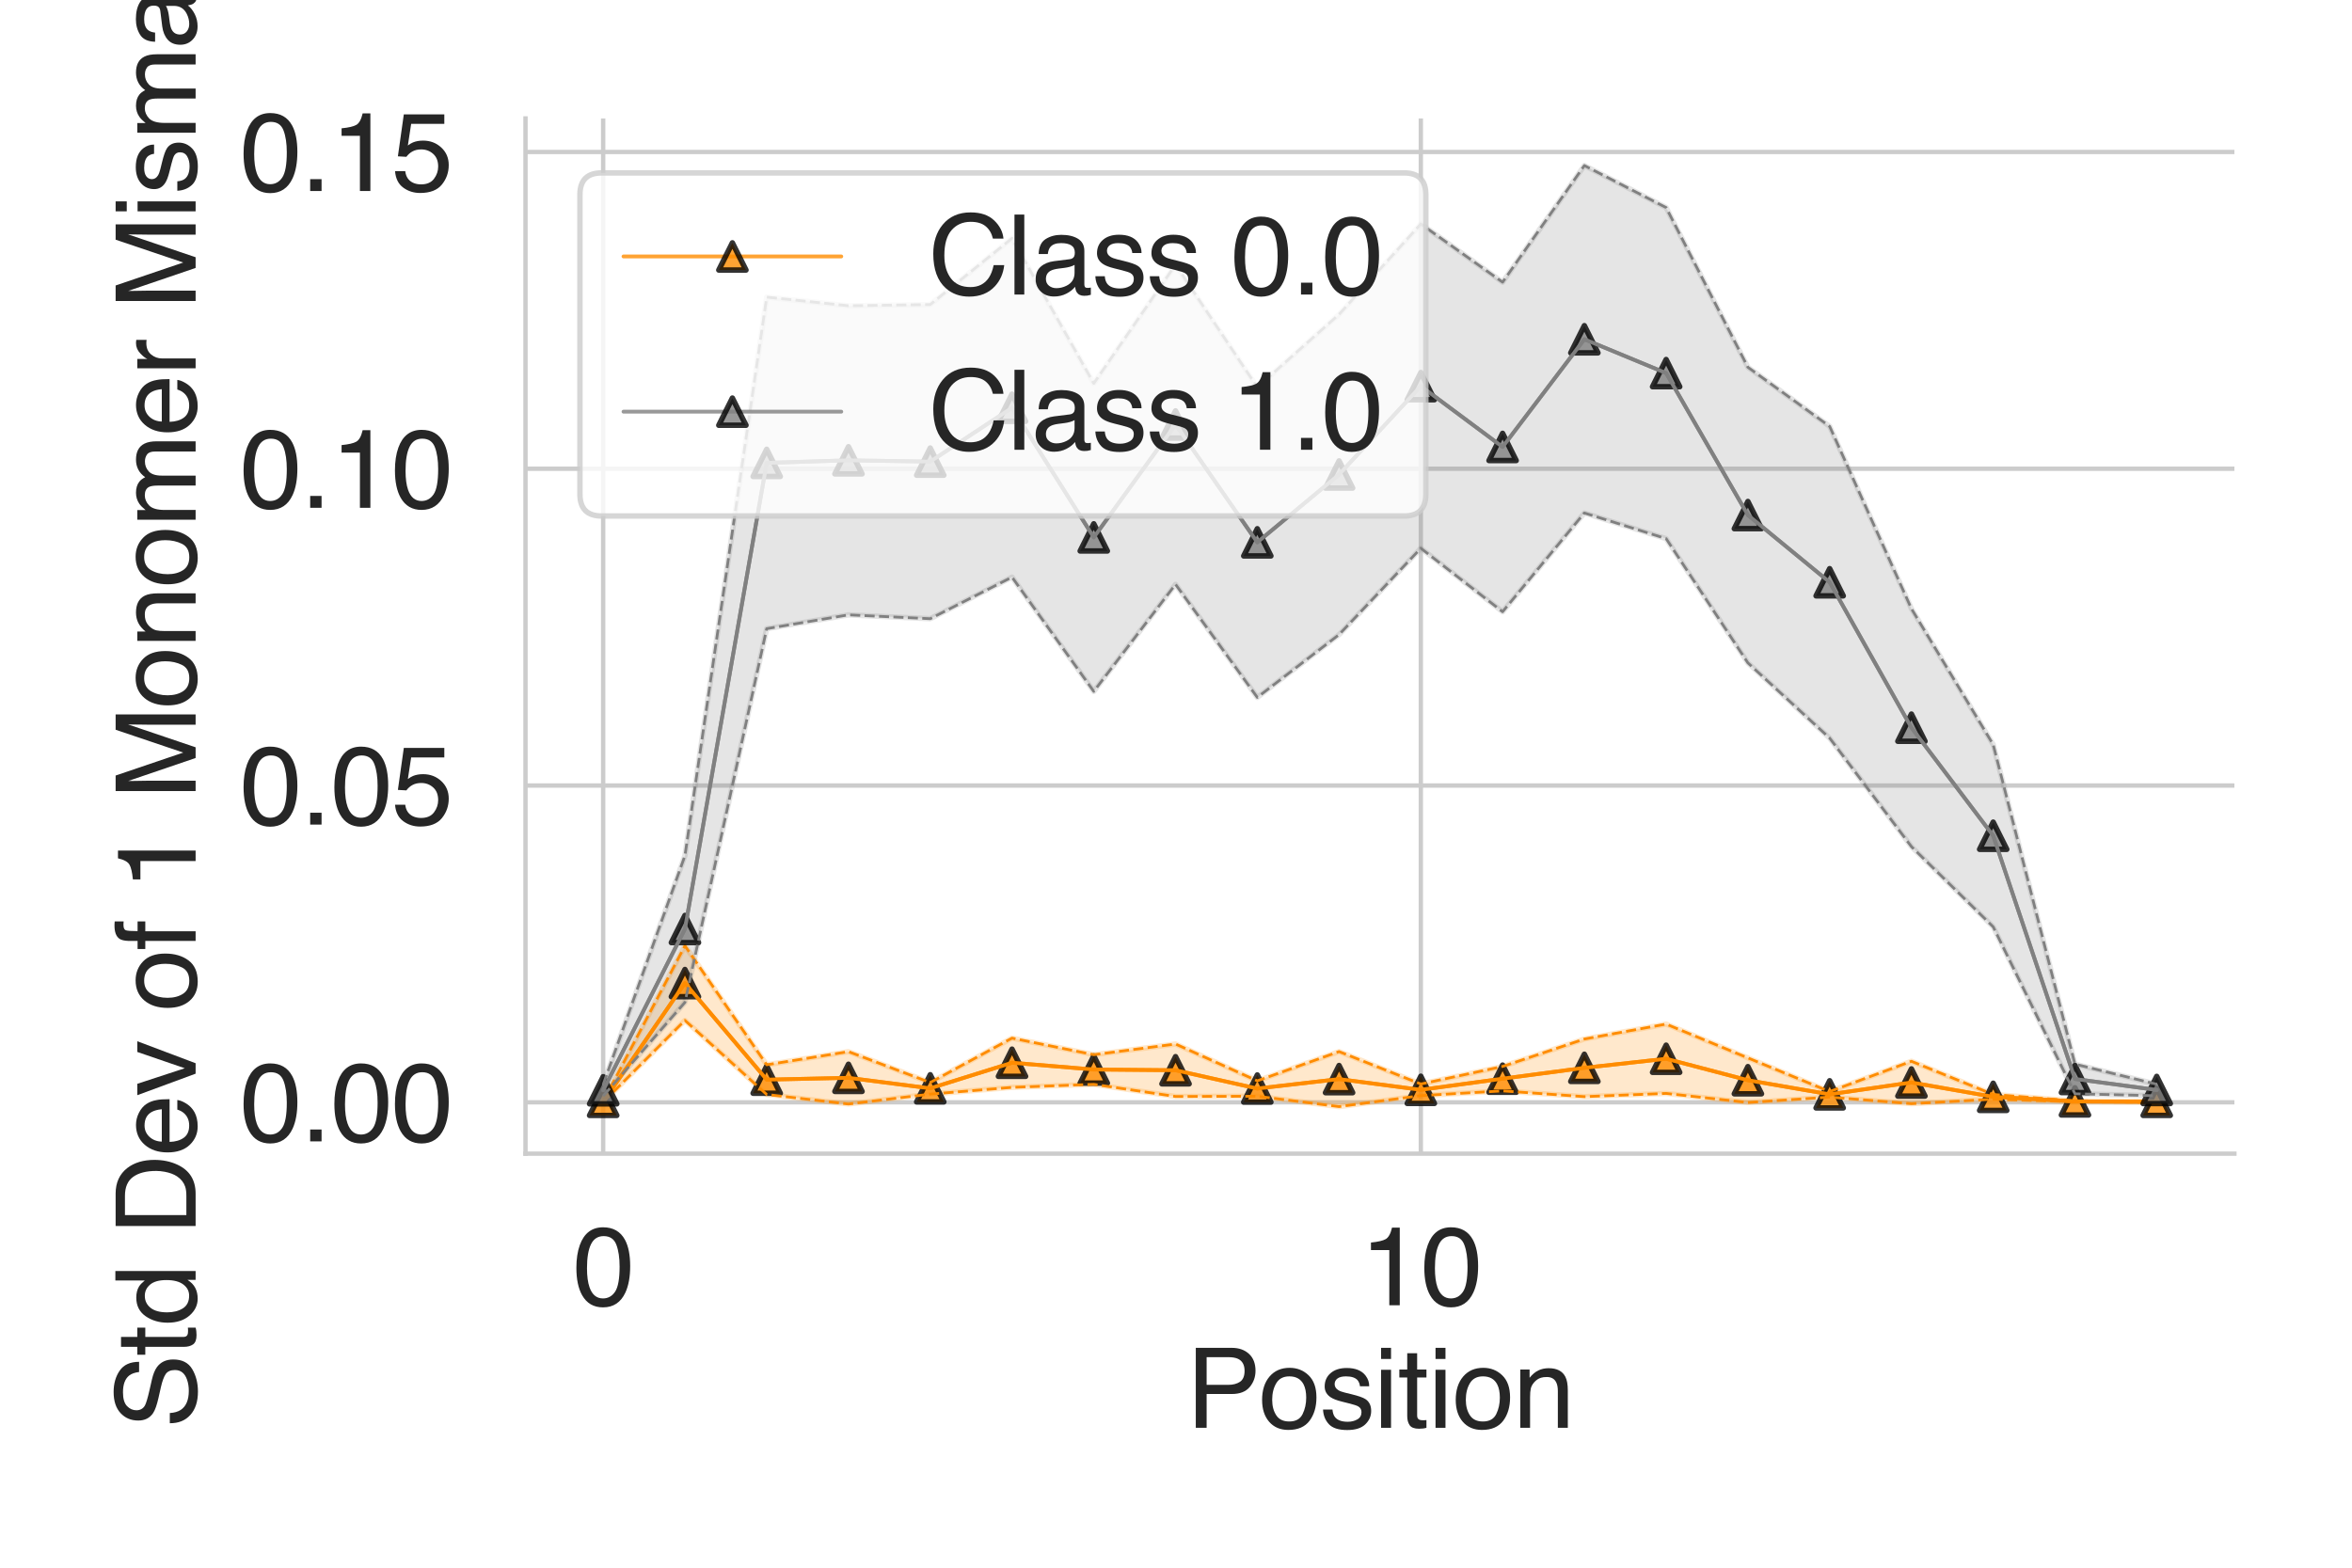 <?xml version="1.0" encoding="utf-8" standalone="no"?>
<!DOCTYPE svg PUBLIC "-//W3C//DTD SVG 1.1//EN"
  "http://www.w3.org/Graphics/SVG/1.1/DTD/svg11.dtd">
<svg height="288pt" version="1.1" viewBox="0 0 432 288" width="432pt" xmlns="http://www.w3.org/2000/svg" xmlns:xlink="http://www.w3.org/1999/xlink">
 <defs>
  <style type="text/css">*{stroke-linecap:butt;stroke-linejoin:round;}</style>
 </defs>
 <g id="figure_1">
  <g id="patch_1">
   <path d="M 0 288 
L 432 288 
L 432 0 
L 0 0 
z
" style="fill:#ffffff;"/>
  </g>
  <g id="axes_1">
   <g id="patch_2">
    <path d="M 96.52 211.94 
L 410.4 211.94 
L 410.4 21.764 
L 96.52 21.764 
z
" style="fill:#ffffff;"/>
   </g>
   <g id="matplotlib.axis_1">
    <g id="xtick_1">
     <g id="line2d_1">
      <path clip-path="url(#pa6055dded6)" d="M 110.787 211.94 
L 110.787 21.764 
" style="fill:none;stroke:#cccccc;stroke-linecap:round;stroke-width:0.8;"/>
     </g>
     <g id="text_1">
      <!-- 0 -->
      <g style="fill:#262626;" transform="translate(105.226 239.787)scale(0.2 -0.2)">
       <defs>
        <path d="M 1731 4475 
Q 2600 4475 2988 3759 
Q 3288 3206 3288 2244 
Q 3288 1331 3016 734 
Q 2622 -122 1728 -122 
Q 922 -122 528 578 
Q 200 1163 200 2147 
Q 200 2909 397 3456 
Q 766 4475 1731 4475 
z
M 1725 391 
Q 2163 391 2422 778 
Q 2681 1166 2681 2222 
Q 2681 2984 2493 3476 
Q 2306 3969 1766 3969 
Q 1269 3969 1039 3501 
Q 809 3034 809 2125 
Q 809 1441 956 1025 
Q 1181 391 1725 391 
z
" id="Helvetica-30" transform="scale(0.016)"/>
       </defs>
       <use xlink:href="#Helvetica-30"/>
      </g>
     </g>
    </g>
    <g id="xtick_2">
     <g id="line2d_2">
      <path clip-path="url(#pa6055dded6)" d="M 260.969 211.94 
L 260.969 21.764 
" style="fill:none;stroke:#cccccc;stroke-linecap:round;stroke-width:0.8;"/>
     </g>
     <g id="text_2">
      <!-- 10 -->
      <g style="fill:#262626;" transform="translate(249.847 239.787)scale(0.2 -0.2)">
       <defs>
        <path d="M 613 3169 
L 613 3600 
Q 1222 3659 1462 3798 
Q 1703 3938 1822 4456 
L 2266 4456 
L 2266 0 
L 1666 0 
L 1666 3169 
L 613 3169 
z
" id="Helvetica-31" transform="scale(0.016)"/>
       </defs>
       <use xlink:href="#Helvetica-31"/>
       <use x="55.615" xlink:href="#Helvetica-30"/>
      </g>
     </g>
    </g>
    <g id="text_3">
     <!-- Position -->
     <g style="fill:#262626;" transform="translate(217.885 262.303)scale(0.2 -0.2)">
      <defs>
       <path d="M 547 4591 
L 2613 4591 
Q 3225 4591 3600 4245 
Q 3975 3900 3975 3275 
Q 3975 2738 3640 2339 
Q 3306 1941 2613 1941 
L 1169 1941 
L 1169 0 
L 547 0 
L 547 4591 
z
M 3347 3272 
Q 3347 3778 2972 3959 
Q 2766 4056 2406 4056 
L 1169 4056 
L 1169 2466 
L 2406 2466 
Q 2825 2466 3086 2644 
Q 3347 2822 3347 3272 
z
" id="Helvetica-50" transform="scale(0.016)"/>
       <path d="M 1741 363 
Q 2300 363 2508 786 
Q 2716 1209 2716 1728 
Q 2716 2197 2566 2491 
Q 2328 2953 1747 2953 
Q 1231 2953 997 2559 
Q 763 2166 763 1609 
Q 763 1075 997 719 
Q 1231 363 1741 363 
z
M 1763 3444 
Q 2409 3444 2856 3012 
Q 3303 2581 3303 1744 
Q 3303 934 2909 406 
Q 2516 -122 1688 -122 
Q 997 -122 590 345 
Q 184 813 184 1600 
Q 184 2444 612 2944 
Q 1041 3444 1763 3444 
z
M 1744 3428 
L 1744 3428 
z
" id="Helvetica-6f" transform="scale(0.016)"/>
       <path d="M 747 1050 
Q 772 769 888 619 
Q 1100 347 1625 347 
Q 1938 347 2175 483 
Q 2413 619 2413 903 
Q 2413 1119 2222 1231 
Q 2100 1300 1741 1391 
L 1294 1503 
Q 866 1609 663 1741 
Q 300 1969 300 2372 
Q 300 2847 642 3140 
Q 984 3434 1563 3434 
Q 2319 3434 2653 2991 
Q 2863 2709 2856 2384 
L 2325 2384 
Q 2309 2575 2191 2731 
Q 1997 2953 1519 2953 
Q 1200 2953 1036 2831 
Q 872 2709 872 2509 
Q 872 2291 1088 2159 
Q 1213 2081 1456 2022 
L 1828 1931 
Q 2434 1784 2641 1647 
Q 2969 1431 2969 969 
Q 2969 522 2630 197 
Q 2291 -128 1597 -128 
Q 850 -128 539 211 
Q 228 550 206 1050 
L 747 1050 
z
M 1578 3428 
L 1578 3428 
z
" id="Helvetica-73" transform="scale(0.016)"/>
       <path d="M 413 3331 
L 984 3331 
L 984 0 
L 413 0 
L 413 3331 
z
M 413 4591 
L 984 4591 
L 984 3953 
L 413 3953 
L 413 4591 
z
" id="Helvetica-69" transform="scale(0.016)"/>
       <path d="M 525 4281 
L 1094 4281 
L 1094 3347 
L 1628 3347 
L 1628 2888 
L 1094 2888 
L 1094 703 
Q 1094 528 1213 469 
Q 1278 434 1431 434 
Q 1472 434 1519 436 
Q 1566 438 1628 444 
L 1628 0 
Q 1531 -28 1426 -40 
Q 1322 -53 1200 -53 
Q 806 -53 665 148 
Q 525 350 525 672 
L 525 2888 
L 72 2888 
L 72 3347 
L 525 3347 
L 525 4281 
z
" id="Helvetica-74" transform="scale(0.016)"/>
       <path d="M 413 3347 
L 947 3347 
L 947 2872 
Q 1184 3166 1450 3294 
Q 1716 3422 2041 3422 
Q 2753 3422 3003 2925 
Q 3141 2653 3141 2147 
L 3141 0 
L 2569 0 
L 2569 2109 
Q 2569 2416 2478 2603 
Q 2328 2916 1934 2916 
Q 1734 2916 1606 2875 
Q 1375 2806 1200 2600 
Q 1059 2434 1017 2257 
Q 975 2081 975 1753 
L 975 0 
L 413 0 
L 413 3347 
z
M 1734 3428 
L 1734 3428 
z
" id="Helvetica-6e" transform="scale(0.016)"/>
      </defs>
      <use xlink:href="#Helvetica-50"/>
      <use x="66.699" xlink:href="#Helvetica-6f"/>
      <use x="122.314" xlink:href="#Helvetica-73"/>
      <use x="172.314" xlink:href="#Helvetica-69"/>
      <use x="194.531" xlink:href="#Helvetica-74"/>
      <use x="222.314" xlink:href="#Helvetica-69"/>
      <use x="244.531" xlink:href="#Helvetica-6f"/>
      <use x="300.146" xlink:href="#Helvetica-6e"/>
     </g>
    </g>
   </g>
   <g id="matplotlib.axis_2">
    <g id="ytick_1">
     <g id="line2d_3">
      <path clip-path="url(#pa6055dded6)" d="M 96.52 202.506 
L 410.4 202.506 
" style="fill:none;stroke:#cccccc;stroke-linecap:round;stroke-width:0.8;"/>
     </g>
     <g id="text_4">
      <!-- 0.00 -->
      <g style="fill:#262626;" transform="translate(44.098 209.68)scale(0.2 -0.2)">
       <defs>
        <path d="M 547 681 
L 1200 681 
L 1200 0 
L 547 0 
L 547 681 
z
" id="Helvetica-2e" transform="scale(0.016)"/>
       </defs>
       <use xlink:href="#Helvetica-30"/>
       <use x="55.615" xlink:href="#Helvetica-2e"/>
       <use x="83.398" xlink:href="#Helvetica-30"/>
       <use x="139.014" xlink:href="#Helvetica-30"/>
      </g>
     </g>
    </g>
    <g id="ytick_2">
     <g id="line2d_4">
      <path clip-path="url(#pa6055dded6)" d="M 96.52 144.31 
L 410.4 144.31 
" style="fill:none;stroke:#cccccc;stroke-linecap:round;stroke-width:0.8;"/>
     </g>
     <g id="text_5">
      <!-- 0.05 -->
      <g style="fill:#262626;" transform="translate(44.098 151.484)scale(0.2 -0.2)">
       <defs>
        <path d="M 791 1141 
Q 847 659 1238 475 
Q 1438 381 1700 381 
Q 2200 381 2440 700 
Q 2681 1019 2681 1406 
Q 2681 1875 2395 2131 
Q 2109 2388 1709 2388 
Q 1419 2388 1211 2275 
Q 1003 2163 856 1963 
L 369 1991 
L 709 4400 
L 3034 4400 
L 3034 3856 
L 1131 3856 
L 941 2613 
Q 1097 2731 1238 2791 
Q 1488 2894 1816 2894 
Q 2431 2894 2859 2497 
Q 3288 2100 3288 1491 
Q 3288 856 2895 371 
Q 2503 -113 1644 -113 
Q 1097 -113 676 195 
Q 256 503 206 1141 
L 791 1141 
z
" id="Helvetica-35" transform="scale(0.016)"/>
       </defs>
       <use xlink:href="#Helvetica-30"/>
       <use x="55.615" xlink:href="#Helvetica-2e"/>
       <use x="83.398" xlink:href="#Helvetica-30"/>
       <use x="139.014" xlink:href="#Helvetica-35"/>
      </g>
     </g>
    </g>
    <g id="ytick_3">
     <g id="line2d_5">
      <path clip-path="url(#pa6055dded6)" d="M 96.52 86.114 
L 410.4 86.114 
" style="fill:none;stroke:#cccccc;stroke-linecap:round;stroke-width:0.8;"/>
     </g>
     <g id="text_6">
      <!-- 0.10 -->
      <g style="fill:#262626;" transform="translate(44.098 93.287)scale(0.2 -0.2)">
       <use xlink:href="#Helvetica-30"/>
       <use x="55.615" xlink:href="#Helvetica-2e"/>
       <use x="83.398" xlink:href="#Helvetica-31"/>
       <use x="139.014" xlink:href="#Helvetica-30"/>
      </g>
     </g>
    </g>
    <g id="ytick_4">
     <g id="line2d_6">
      <path clip-path="url(#pa6055dded6)" d="M 96.52 27.918 
L 410.4 27.918 
" style="fill:none;stroke:#cccccc;stroke-linecap:round;stroke-width:0.8;"/>
     </g>
     <g id="text_7">
      <!-- 0.15 -->
      <g style="fill:#262626;" transform="translate(44.098 35.091)scale(0.2 -0.2)">
       <use xlink:href="#Helvetica-30"/>
       <use x="55.615" xlink:href="#Helvetica-2e"/>
       <use x="83.398" xlink:href="#Helvetica-31"/>
       <use x="139.014" xlink:href="#Helvetica-35"/>
      </g>
     </g>
    </g>
    <g id="text_8">
     <!-- Std Dev of 1 Monomer Mismatch -->
     <g style="fill:#262626;" transform="translate(35.929 262.449)rotate(-90)scale(0.2 -0.2)">
      <defs>
       <path d="M 894 1481 
Q 916 1091 1078 847 
Q 1388 391 2169 391 
Q 2519 391 2806 491 
Q 3363 684 3363 1184 
Q 3363 1559 3128 1719 
Q 2891 1875 2384 1991 
L 1763 2131 
Q 1153 2269 900 2434 
Q 463 2722 463 3294 
Q 463 3913 891 4309 
Q 1319 4706 2103 4706 
Q 2825 4706 3329 4357 
Q 3834 4009 3834 3244 
L 3250 3244 
Q 3203 3613 3050 3809 
Q 2766 4169 2084 4169 
Q 1534 4169 1293 3937 
Q 1053 3706 1053 3400 
Q 1053 3063 1334 2906 
Q 1519 2806 2169 2656 
L 2813 2509 
Q 3278 2403 3531 2219 
Q 3969 1897 3969 1284 
Q 3969 522 3414 194 
Q 2859 -134 2125 -134 
Q 1269 -134 784 303 
Q 300 738 309 1481 
L 894 1481 
z
M 2150 4716 
L 2150 4716 
z
" id="Helvetica-53" transform="scale(0.016)"/>
       <path d="M 769 1634 
Q 769 1097 997 734 
Q 1225 372 1728 372 
Q 2119 372 2370 708 
Q 2622 1044 2622 1672 
Q 2622 2306 2362 2611 
Q 2103 2916 1722 2916 
Q 1297 2916 1033 2591 
Q 769 2266 769 1634 
z
M 1616 3406 
Q 2000 3406 2259 3244 
Q 2409 3150 2600 2916 
L 2600 4606 
L 3141 4606 
L 3141 0 
L 2634 0 
L 2634 466 
Q 2438 156 2169 18 
Q 1900 -119 1553 -119 
Q 994 -119 584 351 
Q 175 822 175 1603 
Q 175 2334 548 2870 
Q 922 3406 1616 3406 
z
" id="Helvetica-64" transform="scale(0.016)"/>
       <path id="Helvetica-20" transform="scale(0.016)"/>
       <path d="M 2250 531 
Q 2566 531 2769 597 
Q 3131 719 3363 1066 
Q 3547 1344 3628 1778 
Q 3675 2038 3675 2259 
Q 3675 3113 3336 3584 
Q 2997 4056 2244 4056 
L 1141 4056 
L 1141 531 
L 2250 531 
z
M 516 4591 
L 2375 4591 
Q 3322 4591 3844 3919 
Q 4309 3313 4309 2366 
Q 4309 1634 4034 1044 
Q 3550 0 2369 0 
L 516 0 
L 516 4591 
z
" id="Helvetica-44" transform="scale(0.016)"/>
       <path d="M 1806 3422 
Q 2163 3422 2497 3255 
Q 2831 3088 3006 2822 
Q 3175 2569 3231 2231 
Q 3281 2000 3281 1494 
L 828 1494 
Q 844 984 1069 676 
Q 1294 369 1766 369 
Q 2206 369 2469 659 
Q 2619 828 2681 1050 
L 3234 1050 
Q 3213 866 3089 639 
Q 2966 413 2813 269 
Q 2556 19 2178 -69 
Q 1975 -119 1719 -119 
Q 1094 -119 659 336 
Q 225 791 225 1609 
Q 225 2416 662 2919 
Q 1100 3422 1806 3422 
z
M 2703 1941 
Q 2669 2306 2544 2525 
Q 2313 2931 1772 2931 
Q 1384 2931 1121 2651 
Q 859 2372 844 1941 
L 2703 1941 
z
M 1753 3428 
L 1753 3428 
z
" id="Helvetica-65" transform="scale(0.016)"/>
       <path d="M 688 3347 
L 1581 622 
L 2516 3347 
L 3131 3347 
L 1869 0 
L 1269 0 
L 34 3347 
L 688 3347 
z
" id="Helvetica-76" transform="scale(0.016)"/>
       <path d="M 553 3856 
Q 566 4206 675 4369 
Q 872 4656 1434 4656 
Q 1488 4656 1544 4653 
Q 1600 4650 1672 4644 
L 1672 4131 
Q 1584 4138 1545 4139 
Q 1506 4141 1472 4141 
Q 1216 4141 1166 4008 
Q 1116 3875 1116 3331 
L 1672 3331 
L 1672 2888 
L 1109 2888 
L 1109 0 
L 553 0 
L 553 2888 
L 88 2888 
L 88 3331 
L 553 3331 
L 553 3856 
z
" id="Helvetica-66" transform="scale(0.016)"/>
       <path d="M 472 4591 
L 1363 4591 
L 2681 709 
L 3991 4591 
L 4872 4591 
L 4872 0 
L 4281 0 
L 4281 2709 
Q 4281 2850 4287 3175 
Q 4294 3500 4294 3872 
L 2984 0 
L 2369 0 
L 1050 3872 
L 1050 3731 
Q 1050 3563 1058 3217 
Q 1066 2872 1066 2709 
L 1066 0 
L 472 0 
L 472 4591 
z
" id="Helvetica-4d" transform="scale(0.016)"/>
       <path d="M 413 3347 
L 969 3347 
L 969 2872 
Q 1169 3119 1331 3231 
Q 1609 3422 1963 3422 
Q 2363 3422 2606 3225 
Q 2744 3113 2856 2894 
Q 3044 3163 3297 3292 
Q 3550 3422 3866 3422 
Q 4541 3422 4784 2934 
Q 4916 2672 4916 2228 
L 4916 0 
L 4331 0 
L 4331 2325 
Q 4331 2659 4164 2784 
Q 3997 2909 3756 2909 
Q 3425 2909 3186 2687 
Q 2947 2466 2947 1947 
L 2947 0 
L 2375 0 
L 2375 2184 
Q 2375 2525 2294 2681 
Q 2166 2916 1816 2916 
Q 1497 2916 1236 2669 
Q 975 2422 975 1775 
L 975 0 
L 413 0 
L 413 3347 
z
" id="Helvetica-6d" transform="scale(0.016)"/>
       <path d="M 428 3347 
L 963 3347 
L 963 2769 
Q 1028 2938 1284 3180 
Q 1541 3422 1875 3422 
Q 1891 3422 1928 3419 
Q 1966 3416 2056 3406 
L 2056 2813 
Q 2006 2822 1964 2825 
Q 1922 2828 1872 2828 
Q 1447 2828 1219 2554 
Q 991 2281 991 1925 
L 991 0 
L 428 0 
L 428 3347 
z
" id="Helvetica-72" transform="scale(0.016)"/>
       <path d="M 844 891 
Q 844 647 1022 506 
Q 1200 366 1444 366 
Q 1741 366 2019 503 
Q 2488 731 2488 1250 
L 2488 1703 
Q 2384 1638 2221 1594 
Q 2059 1550 1903 1531 
L 1563 1488 
Q 1256 1447 1103 1359 
Q 844 1213 844 891 
z
M 2206 2028 
Q 2400 2053 2466 2191 
Q 2503 2266 2503 2406 
Q 2503 2694 2298 2823 
Q 2094 2953 1713 2953 
Q 1272 2953 1088 2716 
Q 984 2584 953 2325 
L 428 2325 
Q 444 2944 830 3186 
Q 1216 3428 1725 3428 
Q 2316 3428 2684 3203 
Q 3050 2978 3050 2503 
L 3050 575 
Q 3050 488 3086 434 
Q 3122 381 3238 381 
Q 3275 381 3322 386 
Q 3369 391 3422 400 
L 3422 -16 
Q 3291 -53 3222 -62 
Q 3153 -72 3034 -72 
Q 2744 -72 2613 134 
Q 2544 244 2516 444 
Q 2344 219 2022 53 
Q 1700 -113 1313 -113 
Q 847 -113 551 170 
Q 256 453 256 878 
Q 256 1344 547 1600 
Q 838 1856 1309 1916 
L 2206 2028 
z
M 1741 3428 
L 1741 3428 
z
" id="Helvetica-61" transform="scale(0.016)"/>
       <path d="M 1703 3444 
Q 2269 3444 2623 3169 
Q 2978 2894 3050 2222 
L 2503 2222 
Q 2453 2531 2275 2736 
Q 2097 2941 1703 2941 
Q 1166 2941 934 2416 
Q 784 2075 784 1575 
Q 784 1072 996 728 
Q 1209 384 1666 384 
Q 2016 384 2220 598 
Q 2425 813 2503 1184 
L 3050 1184 
Q 2956 519 2581 211 
Q 2206 -97 1622 -97 
Q 966 -97 575 383 
Q 184 863 184 1581 
Q 184 2463 612 2953 
Q 1041 3444 1703 3444 
z
M 1616 3428 
L 1616 3428 
z
" id="Helvetica-63" transform="scale(0.016)"/>
       <path d="M 413 4606 
L 975 4606 
L 975 2894 
Q 1175 3147 1334 3250 
Q 1606 3428 2013 3428 
Q 2741 3428 3000 2919 
Q 3141 2641 3141 2147 
L 3141 0 
L 2563 0 
L 2563 2109 
Q 2563 2478 2469 2650 
Q 2316 2925 1894 2925 
Q 1544 2925 1259 2684 
Q 975 2444 975 1775 
L 975 0 
L 413 0 
L 413 4606 
z
" id="Helvetica-68" transform="scale(0.016)"/>
      </defs>
      <use xlink:href="#Helvetica-53"/>
      <use x="66.699" xlink:href="#Helvetica-74"/>
      <use x="94.482" xlink:href="#Helvetica-64"/>
      <use x="150.098" xlink:href="#Helvetica-20"/>
      <use x="177.881" xlink:href="#Helvetica-44"/>
      <use x="250.098" xlink:href="#Helvetica-65"/>
      <use x="305.713" xlink:href="#Helvetica-76"/>
      <use x="355.713" xlink:href="#Helvetica-20"/>
      <use x="383.496" xlink:href="#Helvetica-6f"/>
      <use x="439.111" xlink:href="#Helvetica-66"/>
      <use x="466.895" xlink:href="#Helvetica-20"/>
      <use x="494.678" xlink:href="#Helvetica-31"/>
      <use x="550.293" xlink:href="#Helvetica-20"/>
      <use x="578.076" xlink:href="#Helvetica-4d"/>
      <use x="661.377" xlink:href="#Helvetica-6f"/>
      <use x="716.992" xlink:href="#Helvetica-6e"/>
      <use x="772.607" xlink:href="#Helvetica-6f"/>
      <use x="828.223" xlink:href="#Helvetica-6d"/>
      <use x="911.523" xlink:href="#Helvetica-65"/>
      <use x="967.139" xlink:href="#Helvetica-72"/>
      <use x="1000.439" xlink:href="#Helvetica-20"/>
      <use x="1028.223" xlink:href="#Helvetica-4d"/>
      <use x="1111.523" xlink:href="#Helvetica-69"/>
      <use x="1133.74" xlink:href="#Helvetica-73"/>
      <use x="1183.74" xlink:href="#Helvetica-6d"/>
      <use x="1267.041" xlink:href="#Helvetica-61"/>
      <use x="1322.656" xlink:href="#Helvetica-74"/>
      <use x="1350.439" xlink:href="#Helvetica-63"/>
      <use x="1400.439" xlink:href="#Helvetica-68"/>
     </g>
    </g>
   </g>
   <g id="PolyCollection_1">
    <defs>
     <path d="M 110.787 -85.643 
L 110.787 -85.522 
L 125.805 -100.54 
L 140.824 -86.93 
L 155.842 -85.178 
L 170.86 -86.999 
L 185.878 -88.238 
L 200.896 -88.796 
L 215.915 -86.565 
L 230.933 -86.611 
L 245.951 -84.704 
L 260.969 -86.723 
L 275.987 -87.59 
L 291.005 -86.535 
L 306.024 -87.127 
L 321.042 -85.456 
L 336.06 -86.452 
L 351.078 -85.242 
L 366.096 -86.066 
L 381.115 -85.59 
L 396.133 -85.522 
L 396.133 -85.651 
L 396.133 -85.651 
L 381.115 -85.74 
L 366.096 -86.94 
L 351.078 -93.036 
L 336.06 -87.468 
L 321.042 -93.654 
L 306.024 -99.866 
L 291.005 -97.121 
L 275.987 -92.08 
L 260.969 -88.855 
L 245.951 -94.815 
L 230.933 -89.439 
L 215.915 -96.204 
L 200.896 -94.24 
L 185.878 -97.288 
L 170.86 -89.128 
L 155.842 -94.806 
L 140.824 -92.389 
L 125.805 -114.254 
L 110.787 -85.643 
z
" id="mc7bebf1127" style="stroke:#ff8c00;stroke-opacity:0.2;"/>
    </defs>
    <g clip-path="url(#pa6055dded6)">
     <use style="fill:#ff8c00;fill-opacity:0.2;stroke:#ff8c00;stroke-opacity:0.2;" x="0" xlink:href="#mc7bebf1127" y="288"/>
    </g>
   </g>
   <g id="PolyCollection_2">
    <defs>
     <path d="M 110.787 -88.75 
L 110.787 -86.656 
L 125.805 -103.855 
L 140.824 -172.504 
L 155.842 -175.043 
L 170.86 -174.338 
L 185.878 -181.971 
L 200.896 -160.981 
L 215.915 -180.645 
L 230.933 -159.879 
L 245.951 -171.415 
L 260.969 -187.275 
L 275.987 -175.62 
L 291.005 -193.758 
L 306.024 -189.045 
L 321.042 -166.214 
L 336.06 -152.398 
L 351.078 -132.461 
L 366.096 -117.724 
L 381.115 -87.061 
L 396.133 -86.702 
L 396.133 -88.817 
L 396.133 -88.817 
L 381.115 -92.509 
L 366.096 -151.213 
L 351.078 -176.179 
L 336.06 -209.669 
L 321.042 -220.537 
L 306.024 -249.869 
L 291.005 -257.592 
L 275.987 -236.165 
L 260.969 -246.859 
L 245.951 -230.252 
L 230.933 -216.855 
L 215.915 -239.388 
L 200.896 -217.571 
L 185.878 -244.221 
L 170.86 -232.056 
L 155.842 -231.83 
L 140.824 -233.425 
L 125.805 -130.81 
L 110.787 -88.75 
z
" id="macba508066" style="stroke:#808080;stroke-opacity:0.2;"/>
    </defs>
    <g clip-path="url(#pa6055dded6)">
     <use style="fill:#808080;fill-opacity:0.2;stroke:#808080;stroke-opacity:0.2;" x="0" xlink:href="#macba508066" y="288"/>
    </g>
   </g>
   <g id="line2d_7">
    <path clip-path="url(#pa6055dded6)" d="M 110.787 202.418 
L 125.805 180.603 
L 140.824 198.341 
L 155.842 198.008 
L 170.86 199.937 
L 185.878 195.237 
L 200.896 196.482 
L 215.915 196.615 
L 230.933 199.975 
L 245.951 198.24 
L 260.969 200.211 
L 275.987 198.165 
L 291.005 196.172 
L 306.024 194.503 
L 321.042 198.445 
L 336.06 201.04 
L 351.078 198.861 
L 366.096 201.497 
L 381.115 202.335 
L 396.133 202.414 
" style="fill:none;stroke:#ff8c00;stroke-linecap:round;stroke-opacity:0.8;stroke-width:0.7;"/>
    <defs>
     <path d="M 0 -2.5 
L -2.5 2.5 
L 2.5 2.5 
z
" id="me141e9118b" style="stroke:#000000;stroke-linejoin:miter;stroke-opacity:0.8;"/>
    </defs>
    <g clip-path="url(#pa6055dded6)">
     <use style="fill:#ff8c00;fill-opacity:0.8;stroke:#000000;stroke-linejoin:miter;stroke-opacity:0.8;" x="110.787" xlink:href="#me141e9118b" y="202.418"/>
     <use style="fill:#ff8c00;fill-opacity:0.8;stroke:#000000;stroke-linejoin:miter;stroke-opacity:0.8;" x="125.805" xlink:href="#me141e9118b" y="180.603"/>
     <use style="fill:#ff8c00;fill-opacity:0.8;stroke:#000000;stroke-linejoin:miter;stroke-opacity:0.8;" x="140.824" xlink:href="#me141e9118b" y="198.341"/>
     <use style="fill:#ff8c00;fill-opacity:0.8;stroke:#000000;stroke-linejoin:miter;stroke-opacity:0.8;" x="155.842" xlink:href="#me141e9118b" y="198.008"/>
     <use style="fill:#ff8c00;fill-opacity:0.8;stroke:#000000;stroke-linejoin:miter;stroke-opacity:0.8;" x="170.86" xlink:href="#me141e9118b" y="199.937"/>
     <use style="fill:#ff8c00;fill-opacity:0.8;stroke:#000000;stroke-linejoin:miter;stroke-opacity:0.8;" x="185.878" xlink:href="#me141e9118b" y="195.237"/>
     <use style="fill:#ff8c00;fill-opacity:0.8;stroke:#000000;stroke-linejoin:miter;stroke-opacity:0.8;" x="200.896" xlink:href="#me141e9118b" y="196.482"/>
     <use style="fill:#ff8c00;fill-opacity:0.8;stroke:#000000;stroke-linejoin:miter;stroke-opacity:0.8;" x="215.915" xlink:href="#me141e9118b" y="196.615"/>
     <use style="fill:#ff8c00;fill-opacity:0.8;stroke:#000000;stroke-linejoin:miter;stroke-opacity:0.8;" x="230.933" xlink:href="#me141e9118b" y="199.975"/>
     <use style="fill:#ff8c00;fill-opacity:0.8;stroke:#000000;stroke-linejoin:miter;stroke-opacity:0.8;" x="245.951" xlink:href="#me141e9118b" y="198.24"/>
     <use style="fill:#ff8c00;fill-opacity:0.8;stroke:#000000;stroke-linejoin:miter;stroke-opacity:0.8;" x="260.969" xlink:href="#me141e9118b" y="200.211"/>
     <use style="fill:#ff8c00;fill-opacity:0.8;stroke:#000000;stroke-linejoin:miter;stroke-opacity:0.8;" x="275.987" xlink:href="#me141e9118b" y="198.165"/>
     <use style="fill:#ff8c00;fill-opacity:0.8;stroke:#000000;stroke-linejoin:miter;stroke-opacity:0.8;" x="291.005" xlink:href="#me141e9118b" y="196.172"/>
     <use style="fill:#ff8c00;fill-opacity:0.8;stroke:#000000;stroke-linejoin:miter;stroke-opacity:0.8;" x="306.024" xlink:href="#me141e9118b" y="194.503"/>
     <use style="fill:#ff8c00;fill-opacity:0.8;stroke:#000000;stroke-linejoin:miter;stroke-opacity:0.8;" x="321.042" xlink:href="#me141e9118b" y="198.445"/>
     <use style="fill:#ff8c00;fill-opacity:0.8;stroke:#000000;stroke-linejoin:miter;stroke-opacity:0.8;" x="336.06" xlink:href="#me141e9118b" y="201.04"/>
     <use style="fill:#ff8c00;fill-opacity:0.8;stroke:#000000;stroke-linejoin:miter;stroke-opacity:0.8;" x="351.078" xlink:href="#me141e9118b" y="198.861"/>
     <use style="fill:#ff8c00;fill-opacity:0.8;stroke:#000000;stroke-linejoin:miter;stroke-opacity:0.8;" x="366.096" xlink:href="#me141e9118b" y="201.497"/>
     <use style="fill:#ff8c00;fill-opacity:0.8;stroke:#000000;stroke-linejoin:miter;stroke-opacity:0.8;" x="381.115" xlink:href="#me141e9118b" y="202.335"/>
     <use style="fill:#ff8c00;fill-opacity:0.8;stroke:#000000;stroke-linejoin:miter;stroke-opacity:0.8;" x="396.133" xlink:href="#me141e9118b" y="202.414"/>
    </g>
   </g>
   <g id="line2d_8">
    <path clip-path="url(#pa6055dded6)" d="M 110.787 202.418 
L 125.805 180.603 
L 140.824 198.341 
L 155.842 198.008 
L 170.86 199.937 
L 185.878 195.237 
L 200.896 196.482 
L 215.915 196.615 
L 230.933 199.975 
L 245.951 198.24 
L 260.969 200.211 
L 275.987 198.165 
L 291.005 196.172 
L 306.024 194.503 
L 321.042 198.445 
L 336.06 201.04 
L 351.078 198.861 
L 366.096 201.497 
L 381.115 202.335 
L 396.133 202.414 
" style="fill:none;stroke:#ff8c00;stroke-linecap:round;stroke-width:0.7;"/>
   </g>
   <g id="line2d_9">
    <path clip-path="url(#pa6055dded6)" d="M 110.787 202.478 
L 125.805 187.46 
L 140.824 201.07 
L 155.842 202.822 
L 170.86 201.001 
L 185.878 199.762 
L 200.896 199.204 
L 215.915 201.435 
L 230.933 201.389 
L 245.951 203.296 
L 260.969 201.277 
L 275.987 200.41 
L 291.005 201.465 
L 306.024 200.873 
L 321.042 202.544 
L 336.06 201.548 
L 351.078 202.758 
L 366.096 201.934 
L 381.115 202.41 
L 396.133 202.478 
" style="fill:none;stroke:#ff8c00;stroke-dasharray:1.85,0.8;stroke-dashoffset:0;stroke-width:0.5;"/>
   </g>
   <g id="line2d_10">
    <path clip-path="url(#pa6055dded6)" d="M 110.787 202.357 
L 125.805 173.746 
L 140.824 195.611 
L 155.842 193.194 
L 170.86 198.872 
L 185.878 190.712 
L 200.896 193.76 
L 215.915 191.796 
L 230.933 198.561 
L 245.951 193.185 
L 260.969 199.145 
L 275.987 195.92 
L 291.005 190.879 
L 306.024 188.134 
L 321.042 194.346 
L 336.06 200.532 
L 351.078 194.964 
L 366.096 201.06 
L 381.115 202.26 
L 396.133 202.349 
" style="fill:none;stroke:#ff8c00;stroke-dasharray:1.85,0.8;stroke-dashoffset:0;stroke-width:0.5;"/>
   </g>
   <g id="line2d_11">
    <path clip-path="url(#pa6055dded6)" d="M 110.787 200.297 
L 125.805 170.668 
L 140.824 85.035 
L 155.842 84.564 
L 170.86 84.803 
L 185.878 74.904 
L 200.896 98.724 
L 215.915 77.983 
L 230.933 99.633 
L 245.951 87.167 
L 260.969 70.933 
L 275.987 82.108 
L 291.005 62.325 
L 306.024 68.543 
L 321.042 94.624 
L 336.06 106.966 
L 351.078 133.68 
L 366.096 153.531 
L 381.115 198.215 
L 396.133 200.24 
" style="fill:none;stroke:#808080;stroke-linecap:round;stroke-opacity:0.8;stroke-width:0.7;"/>
    <defs>
     <path d="M 0 -2.5 
L -2.5 2.5 
L 2.5 2.5 
z
" id="mc6cd5139f9" style="stroke:#000000;stroke-linejoin:miter;stroke-opacity:0.8;"/>
    </defs>
    <g clip-path="url(#pa6055dded6)">
     <use style="fill:#808080;fill-opacity:0.8;stroke:#000000;stroke-linejoin:miter;stroke-opacity:0.8;" x="110.787" xlink:href="#mc6cd5139f9" y="200.297"/>
     <use style="fill:#808080;fill-opacity:0.8;stroke:#000000;stroke-linejoin:miter;stroke-opacity:0.8;" x="125.805" xlink:href="#mc6cd5139f9" y="170.668"/>
     <use style="fill:#808080;fill-opacity:0.8;stroke:#000000;stroke-linejoin:miter;stroke-opacity:0.8;" x="140.824" xlink:href="#mc6cd5139f9" y="85.035"/>
     <use style="fill:#808080;fill-opacity:0.8;stroke:#000000;stroke-linejoin:miter;stroke-opacity:0.8;" x="155.842" xlink:href="#mc6cd5139f9" y="84.564"/>
     <use style="fill:#808080;fill-opacity:0.8;stroke:#000000;stroke-linejoin:miter;stroke-opacity:0.8;" x="170.86" xlink:href="#mc6cd5139f9" y="84.803"/>
     <use style="fill:#808080;fill-opacity:0.8;stroke:#000000;stroke-linejoin:miter;stroke-opacity:0.8;" x="185.878" xlink:href="#mc6cd5139f9" y="74.904"/>
     <use style="fill:#808080;fill-opacity:0.8;stroke:#000000;stroke-linejoin:miter;stroke-opacity:0.8;" x="200.896" xlink:href="#mc6cd5139f9" y="98.724"/>
     <use style="fill:#808080;fill-opacity:0.8;stroke:#000000;stroke-linejoin:miter;stroke-opacity:0.8;" x="215.915" xlink:href="#mc6cd5139f9" y="77.983"/>
     <use style="fill:#808080;fill-opacity:0.8;stroke:#000000;stroke-linejoin:miter;stroke-opacity:0.8;" x="230.933" xlink:href="#mc6cd5139f9" y="99.633"/>
     <use style="fill:#808080;fill-opacity:0.8;stroke:#000000;stroke-linejoin:miter;stroke-opacity:0.8;" x="245.951" xlink:href="#mc6cd5139f9" y="87.167"/>
     <use style="fill:#808080;fill-opacity:0.8;stroke:#000000;stroke-linejoin:miter;stroke-opacity:0.8;" x="260.969" xlink:href="#mc6cd5139f9" y="70.933"/>
     <use style="fill:#808080;fill-opacity:0.8;stroke:#000000;stroke-linejoin:miter;stroke-opacity:0.8;" x="275.987" xlink:href="#mc6cd5139f9" y="82.108"/>
     <use style="fill:#808080;fill-opacity:0.8;stroke:#000000;stroke-linejoin:miter;stroke-opacity:0.8;" x="291.005" xlink:href="#mc6cd5139f9" y="62.325"/>
     <use style="fill:#808080;fill-opacity:0.8;stroke:#000000;stroke-linejoin:miter;stroke-opacity:0.8;" x="306.024" xlink:href="#mc6cd5139f9" y="68.543"/>
     <use style="fill:#808080;fill-opacity:0.8;stroke:#000000;stroke-linejoin:miter;stroke-opacity:0.8;" x="321.042" xlink:href="#mc6cd5139f9" y="94.624"/>
     <use style="fill:#808080;fill-opacity:0.8;stroke:#000000;stroke-linejoin:miter;stroke-opacity:0.8;" x="336.06" xlink:href="#mc6cd5139f9" y="106.966"/>
     <use style="fill:#808080;fill-opacity:0.8;stroke:#000000;stroke-linejoin:miter;stroke-opacity:0.8;" x="351.078" xlink:href="#mc6cd5139f9" y="133.68"/>
     <use style="fill:#808080;fill-opacity:0.8;stroke:#000000;stroke-linejoin:miter;stroke-opacity:0.8;" x="366.096" xlink:href="#mc6cd5139f9" y="153.531"/>
     <use style="fill:#808080;fill-opacity:0.8;stroke:#000000;stroke-linejoin:miter;stroke-opacity:0.8;" x="381.115" xlink:href="#mc6cd5139f9" y="198.215"/>
     <use style="fill:#808080;fill-opacity:0.8;stroke:#000000;stroke-linejoin:miter;stroke-opacity:0.8;" x="396.133" xlink:href="#mc6cd5139f9" y="200.24"/>
    </g>
   </g>
   <g id="line2d_12">
    <path clip-path="url(#pa6055dded6)" d="M 110.787 200.297 
L 125.805 170.668 
L 140.824 85.035 
L 155.842 84.564 
L 170.86 84.803 
L 185.878 74.904 
L 200.896 98.724 
L 215.915 77.983 
L 230.933 99.633 
L 245.951 87.167 
L 260.969 70.933 
L 275.987 82.108 
L 291.005 62.325 
L 306.024 68.543 
L 321.042 94.624 
L 336.06 106.966 
L 351.078 133.68 
L 366.096 153.531 
L 381.115 198.215 
L 396.133 200.24 
" style="fill:none;stroke:#808080;stroke-linecap:round;stroke-width:0.7;"/>
   </g>
   <g id="line2d_13">
    <path clip-path="url(#pa6055dded6)" d="M 110.787 201.344 
L 125.805 184.145 
L 140.824 115.496 
L 155.842 112.957 
L 170.86 113.662 
L 185.878 106.029 
L 200.896 127.019 
L 215.915 107.355 
L 230.933 128.121 
L 245.951 116.585 
L 260.969 100.725 
L 275.987 112.38 
L 291.005 94.242 
L 306.024 98.955 
L 321.042 121.786 
L 336.06 135.602 
L 351.078 155.539 
L 366.096 170.276 
L 381.115 200.939 
L 396.133 201.298 
" style="fill:none;stroke:#808080;stroke-dasharray:1.85,0.8;stroke-dashoffset:0;stroke-width:0.5;"/>
   </g>
   <g id="line2d_14">
    <path clip-path="url(#pa6055dded6)" d="M 110.787 199.25 
L 125.805 157.19 
L 140.824 54.575 
L 155.842 56.17 
L 170.86 55.944 
L 185.878 43.779 
L 200.896 70.429 
L 215.915 48.612 
L 230.933 71.145 
L 245.951 57.748 
L 260.969 41.141 
L 275.987 51.835 
L 291.005 30.408 
L 306.024 38.131 
L 321.042 67.463 
L 336.06 78.331 
L 351.078 111.821 
L 366.096 136.787 
L 381.115 195.491 
L 396.133 199.183 
" style="fill:none;stroke:#808080;stroke-dasharray:1.85,0.8;stroke-dashoffset:0;stroke-width:0.5;"/>
   </g>
   <g id="patch_3">
    <path d="M 96.52 211.94 
L 96.52 21.764 
" style="fill:none;stroke:#cccccc;stroke-linecap:square;stroke-linejoin:miter;stroke-width:0.8;"/>
   </g>
   <g id="patch_4">
    <path d="M 96.52 211.94 
L 410.4 211.94 
" style="fill:none;stroke:#cccccc;stroke-linecap:square;stroke-linejoin:miter;stroke-width:0.8;"/>
   </g>
   <g id="legend_1">
    <g id="patch_5">
     <path d="M 110.52 94.795 
L 257.886 94.795 
Q 261.886 94.795 261.886 90.795 
L 261.886 35.764 
Q 261.886 31.764 257.886 31.764 
L 110.52 31.764 
Q 106.52 31.764 106.52 35.764 
L 106.52 90.795 
Q 106.52 94.795 110.52 94.795 
z
" style="fill:#ffffff;opacity:0.8;stroke:#cccccc;stroke-linejoin:miter;"/>
    </g>
    <g id="line2d_15">
     <path d="M 114.52 47.11 
L 154.52 47.11 
" style="fill:none;stroke:#ff8c00;stroke-linecap:round;stroke-opacity:0.8;stroke-width:0.7;"/>
    </g>
    <g id="line2d_16">
     <g>
      <use style="fill:#ff8c00;fill-opacity:0.8;stroke:#000000;stroke-linejoin:miter;stroke-opacity:0.8;" x="134.52" xlink:href="#me141e9118b" y="47.11"/>
     </g>
    </g>
    <g id="text_9">
     <!-- Class 0.0 -->
     <g style="fill:#262626;" transform="translate(170.52 54.11)scale(0.2 -0.2)">
      <defs>
       <path d="M 2422 4716 
Q 3294 4716 3775 4256 
Q 4256 3797 4309 3213 
L 3703 3213 
Q 3600 3656 3292 3915 
Q 2984 4175 2428 4175 
Q 1750 4175 1333 3698 
Q 916 3222 916 2238 
Q 916 1431 1292 929 
Q 1669 428 2416 428 
Q 3103 428 3463 956 
Q 3653 1234 3747 1688 
L 4353 1688 
Q 4272 963 3816 472 
Q 3269 -119 2341 -119 
Q 1541 -119 997 366 
Q 281 1006 281 2344 
Q 281 3359 819 4009 
Q 1400 4716 2422 4716 
z
M 2297 4716 
L 2297 4716 
z
" id="Helvetica-43" transform="scale(0.016)"/>
       <path d="M 428 4591 
L 991 4591 
L 991 0 
L 428 0 
L 428 4591 
z
" id="Helvetica-6c" transform="scale(0.016)"/>
      </defs>
      <use xlink:href="#Helvetica-43"/>
      <use x="72.217" xlink:href="#Helvetica-6c"/>
      <use x="94.434" xlink:href="#Helvetica-61"/>
      <use x="150.049" xlink:href="#Helvetica-73"/>
      <use x="200.049" xlink:href="#Helvetica-73"/>
      <use x="250.049" xlink:href="#Helvetica-20"/>
      <use x="277.832" xlink:href="#Helvetica-30"/>
      <use x="333.447" xlink:href="#Helvetica-2e"/>
      <use x="361.23" xlink:href="#Helvetica-30"/>
     </g>
    </g>
    <g id="line2d_17">
     <path d="M 114.52 75.626 
L 154.52 75.626 
" style="fill:none;stroke:#808080;stroke-linecap:round;stroke-opacity:0.8;stroke-width:0.7;"/>
    </g>
    <g id="line2d_18">
     <g>
      <use style="fill:#808080;fill-opacity:0.8;stroke:#000000;stroke-linejoin:miter;stroke-opacity:0.8;" x="134.52" xlink:href="#mc6cd5139f9" y="75.626"/>
     </g>
    </g>
    <g id="text_10">
     <!-- Class 1.0 -->
     <g style="fill:#262626;" transform="translate(170.52 82.626)scale(0.2 -0.2)">
      <use xlink:href="#Helvetica-43"/>
      <use x="72.217" xlink:href="#Helvetica-6c"/>
      <use x="94.434" xlink:href="#Helvetica-61"/>
      <use x="150.049" xlink:href="#Helvetica-73"/>
      <use x="200.049" xlink:href="#Helvetica-73"/>
      <use x="250.049" xlink:href="#Helvetica-20"/>
      <use x="277.832" xlink:href="#Helvetica-31"/>
      <use x="333.447" xlink:href="#Helvetica-2e"/>
      <use x="361.23" xlink:href="#Helvetica-30"/>
     </g>
    </g>
   </g>
  </g>
 </g>
 <defs>
  <clipPath id="pa6055dded6">
   <rect height="190.176" width="313.88" x="96.52" y="21.764"/>
  </clipPath>
 </defs>
</svg>
